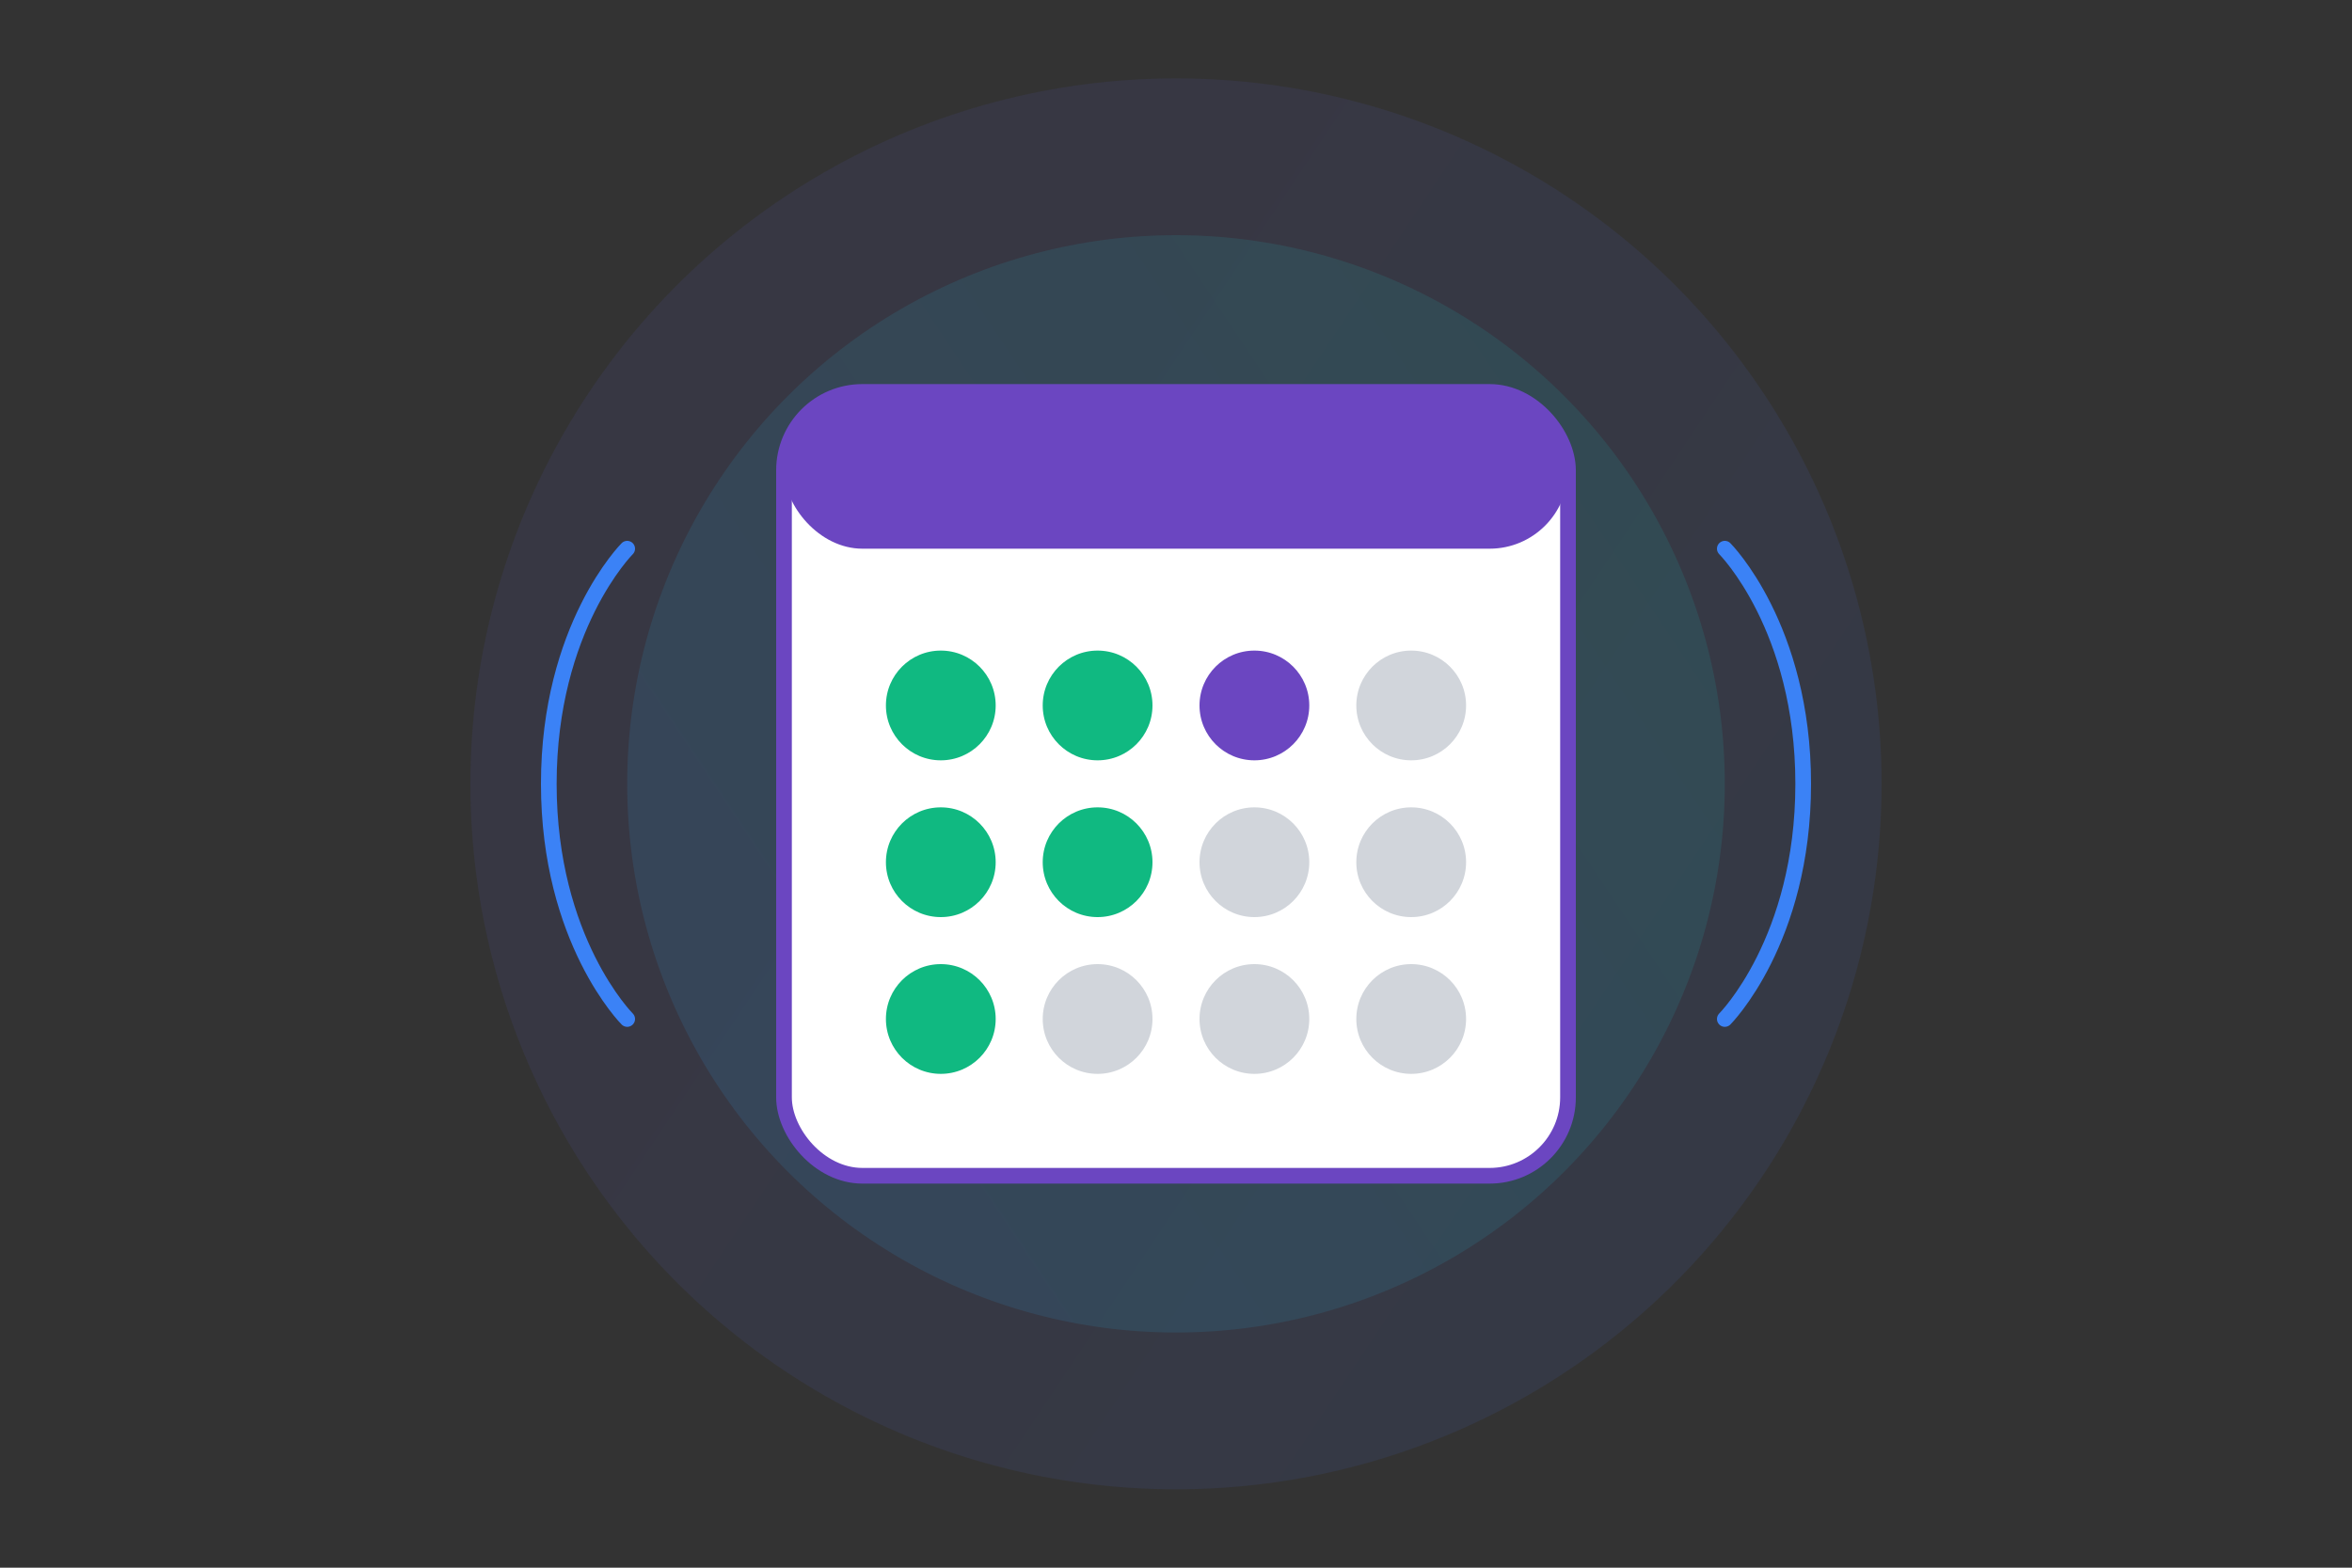 <svg width="600" height="400" viewBox="0 0 600 400" fill="none" xmlns="http://www.w3.org/2000/svg">
  <rect x="0" y="0" width="600" height="400" fill="#333333" stroke="none"/>
  <!-- Background Elements -->
  <circle cx="300" cy="200" r="180" fill="url(#gradient1)" fill-opacity="0.1"/>
  <circle cx="300" cy="200" r="140" fill="url(#gradient2)" fill-opacity="0.15"/>
  
  <!-- Calendar Base -->
  <rect x="200" y="100" width="200" height="200" rx="20" fill="white" stroke="#6B46C1" stroke-width="4"/>
  
  <!-- Calendar Header -->
  <rect x="200" y="100" width="200" height="40" rx="20" fill="#6B46C1"/>
  
  <!-- Calendar Days -->
  <circle cx="240" cy="180" r="15" fill="#10B981" stroke="white" stroke-width="2"/>
  <circle cx="280" cy="180" r="15" fill="#10B981" stroke="white" stroke-width="2"/>
  <circle cx="320" cy="180" r="15" fill="#6B46C1" stroke="white" stroke-width="2"/>
  <circle cx="360" cy="180" r="15" fill="#D1D5DB" stroke="white" stroke-width="2"/>
  
  <circle cx="240" cy="220" r="15" fill="#10B981" stroke="white" stroke-width="2"/>
  <circle cx="280" cy="220" r="15" fill="#10B981" stroke="white" stroke-width="2"/>
  <circle cx="320" cy="220" r="15" fill="#D1D5DB" stroke="white" stroke-width="2"/>
  <circle cx="360" cy="220" r="15" fill="#D1D5DB" stroke="white" stroke-width="2"/>
  
  <circle cx="240" cy="260" r="15" fill="#10B981" stroke="white" stroke-width="2"/>
  <circle cx="280" cy="260" r="15" fill="#D1D5DB" stroke="white" stroke-width="2"/>
  <circle cx="320" cy="260" r="15" fill="#D1D5DB" stroke="white" stroke-width="2"/>
  <circle cx="360" cy="260" r="15" fill="#D1D5DB" stroke="white" stroke-width="2"/>
  
  <!-- Decorative Elements -->
  <path d="M160 140C160 140 140 160 140 200C140 240 160 260 160 260" stroke="#3B82F6" stroke-width="4" stroke-linecap="round"/>
  <path d="M440 140C440 140 460 160 460 200C460 240 440 260 440 260" stroke="#3B82F6" stroke-width="4" stroke-linecap="round"/>
  
  <!-- Gradients -->
  <defs>
    <linearGradient id="gradient1" x1="0" y1="0" x2="600" y2="400" gradientUnits="userSpaceOnUse">
      <stop offset="0%" stop-color="#6B46C1"/>
      <stop offset="100%" stop-color="#3B82F6"/>
    </linearGradient>
    <linearGradient id="gradient2" x1="600" y1="0" x2="0" y2="400" gradientUnits="userSpaceOnUse">
      <stop offset="0%" stop-color="#10B981"/>
      <stop offset="100%" stop-color="#3B82F6"/>
    </linearGradient>
  </defs>
</svg> 